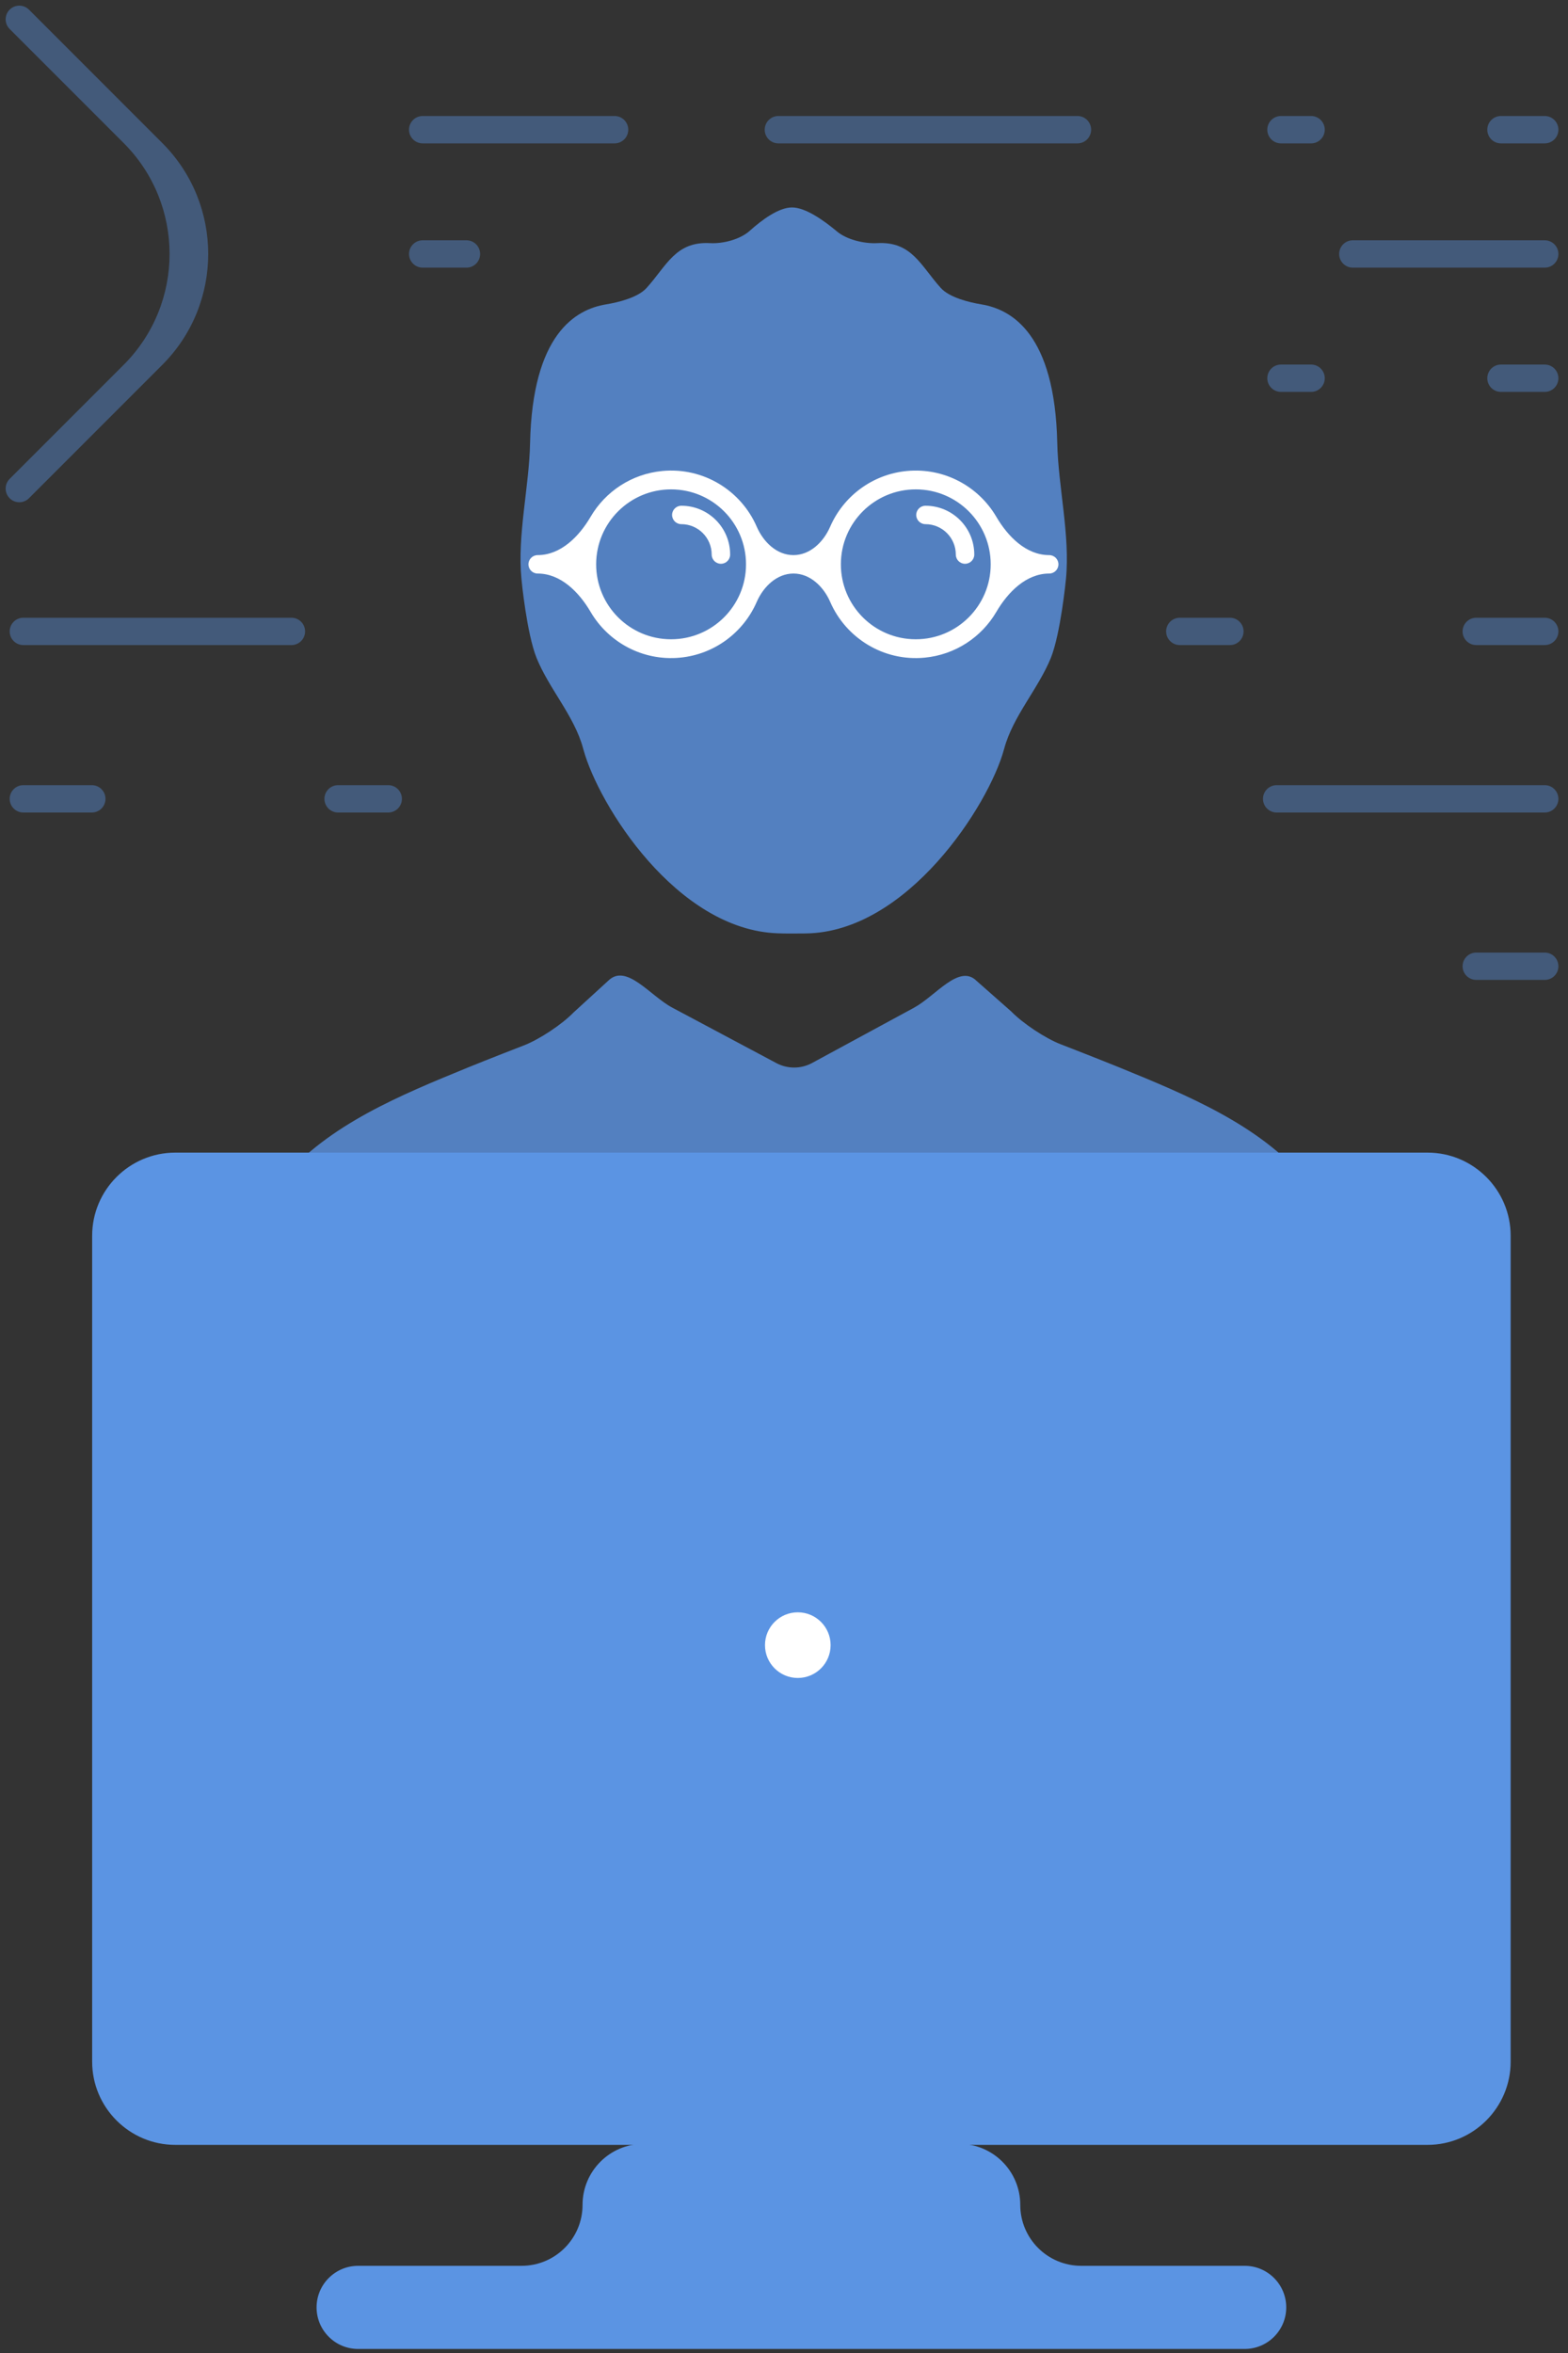 <svg width="40" height="60" viewBox="0 0 40 60" fill="none" xmlns="http://www.w3.org/2000/svg">
<rect x="0" y="0" width="40" height="60" fill="#333333" stroke="none"/>
<path d="M0.246 12.705C0.382 12.841 0.603 12.841 0.739 12.705L4.14 9.304C5.702 7.742 5.702 5.209 4.14 3.647L0.739 0.246C0.603 0.11 0.382 0.11 0.246 0.246C0.11 0.382 0.11 0.603 0.246 0.739L3.154 3.647C4.717 5.209 4.716 7.742 3.154 9.304L0.246 12.212C0.11 12.348 0.11 12.568 0.246 12.705Z" fill="#5B94E3" fill-opacity="0.4"/>
<path d="M15.679 2.958H10.783C10.59 2.958 10.434 3.115 10.434 3.307C10.434 3.5 10.59 3.656 10.783 3.656H15.679C15.871 3.656 16.027 3.5 16.027 3.307C16.027 3.115 15.871 2.958 15.679 2.958Z" fill="#5B94E3" fill-opacity="0.4"/>
<path d="M27.487 2.958H19.856C19.664 2.958 19.508 3.115 19.508 3.307C19.508 3.5 19.664 3.656 19.856 3.656H27.487C27.679 3.656 27.835 3.5 27.835 3.307C27.835 3.115 27.679 2.958 27.487 2.958Z" fill="#5B94E3" fill-opacity="0.4"/>
<path d="M33.447 2.958H32.678C32.485 2.958 32.329 3.115 32.329 3.307C32.329 3.5 32.485 3.656 32.678 3.656H33.447C33.639 3.656 33.795 3.5 33.795 3.307C33.795 3.115 33.639 2.958 33.447 2.958Z" fill="#5B94E3" fill-opacity="0.4"/>
<path d="M39.406 2.958H38.29C38.097 2.958 37.941 3.115 37.941 3.307C37.941 3.5 38.097 3.656 38.29 3.656H39.406C39.599 3.656 39.755 3.5 39.755 3.307C39.755 3.115 39.599 2.958 39.406 2.958Z" fill="#5B94E3" fill-opacity="0.4"/>
<path d="M39.406 6.127H34.511C34.318 6.127 34.162 6.284 34.162 6.476C34.162 6.669 34.318 6.825 34.511 6.825H39.406C39.599 6.825 39.755 6.669 39.755 6.476C39.755 6.284 39.599 6.127 39.406 6.127Z" fill="#5B94E3" fill-opacity="0.4"/>
<path d="M11.899 6.127H10.783C10.59 6.127 10.434 6.284 10.434 6.476C10.434 6.669 10.59 6.825 10.783 6.825H11.899C12.092 6.825 12.248 6.669 12.248 6.476C12.248 6.284 12.092 6.127 11.899 6.127Z" fill="#5B94E3" fill-opacity="0.4"/>
<path d="M33.447 9.296H32.678C32.485 9.296 32.329 9.452 32.329 9.645C32.329 9.837 32.485 9.993 32.678 9.993H33.447C33.639 9.993 33.795 9.837 33.795 9.645C33.795 9.452 33.639 9.296 33.447 9.296Z" fill="#5B94E3" fill-opacity="0.4"/>
<path d="M39.406 9.296H38.29C38.097 9.296 37.941 9.452 37.941 9.645C37.941 9.837 38.097 9.993 38.29 9.993H39.406C39.599 9.993 39.755 9.837 39.755 9.645C39.755 9.452 39.599 9.296 39.406 9.296Z" fill="#5B94E3" fill-opacity="0.4"/>
<path d="M7.434 15.752H0.595C0.403 15.752 0.247 15.908 0.247 16.101C0.247 16.293 0.403 16.449 0.595 16.449H7.434C7.627 16.449 7.783 16.293 7.783 16.101C7.783 15.908 7.627 15.752 7.434 15.752Z" fill="#5B94E3" fill-opacity="0.4"/>
<path d="M31.376 15.752H30.097C29.905 15.752 29.748 15.908 29.748 16.101C29.748 16.293 29.905 16.449 30.097 16.449H31.376C31.568 16.449 31.724 16.293 31.724 16.101C31.724 15.908 31.568 15.752 31.376 15.752Z" fill="#5B94E3" fill-opacity="0.4"/>
<path d="M39.406 15.752H37.66C37.467 15.752 37.311 15.908 37.311 16.101C37.311 16.293 37.467 16.449 37.66 16.449H39.406C39.599 16.449 39.755 16.293 39.755 16.101C39.755 15.908 39.599 15.752 39.406 15.752Z" fill="#5B94E3" fill-opacity="0.4"/>
<path d="M39.407 20.021H32.568C32.375 20.021 32.219 20.178 32.219 20.37C32.219 20.563 32.375 20.719 32.568 20.719H39.407C39.599 20.719 39.755 20.563 39.755 20.37C39.755 20.178 39.599 20.021 39.407 20.021Z" fill="#5B94E3" fill-opacity="0.4"/>
<path d="M9.904 20.021H8.625C8.432 20.021 8.276 20.178 8.276 20.37C8.276 20.563 8.432 20.719 8.625 20.719H9.904C10.097 20.719 10.253 20.563 10.253 20.37C10.253 20.178 10.097 20.021 9.904 20.021Z" fill="#5B94E3" fill-opacity="0.4"/>
<path d="M2.342 20.021H0.595C0.403 20.021 0.247 20.178 0.247 20.37C0.247 20.563 0.403 20.719 0.595 20.719H2.342C2.535 20.719 2.691 20.563 2.691 20.37C2.691 20.178 2.535 20.021 2.342 20.021Z" fill="#5B94E3" fill-opacity="0.4"/>
<path d="M39.406 24.29H37.66C37.467 24.29 37.311 24.446 37.311 24.639C37.311 24.831 37.467 24.987 37.66 24.987H39.406C39.599 24.987 39.755 24.831 39.755 24.639C39.755 24.446 39.599 24.29 39.406 24.29Z" fill="#5B94E3" fill-opacity="0.4"/>
<path d="M19.742 40.56C19.945 40.56 20.547 40.56 20.751 40.56C23.377 40.56 33.358 39.927 34.224 36.833C35.875 30.212 31.989 28.625 28.56 27.221C28.066 27.019 27.147 26.663 27.076 26.635C27.073 26.634 27.07 26.633 27.067 26.632C26.664 26.476 26.094 26.097 25.794 25.789L24.915 25.014C24.471 24.567 23.871 25.395 23.317 25.696L20.714 27.107C20.574 27.182 20.419 27.222 20.259 27.222C20.102 27.222 19.946 27.183 19.808 27.11L17.148 25.693C16.587 25.394 15.982 24.561 15.523 25.002L14.633 25.816C14.334 26.124 13.761 26.504 13.36 26.659C13.359 26.659 13.358 26.66 13.357 26.66C13.318 26.675 12.432 27.018 11.934 27.222C8.506 28.625 4.62 30.213 6.27 36.834C7.135 39.927 17.115 40.56 19.742 40.56ZM24.864 32.212C24.884 32.171 25.347 32.138 25.777 32.138H28.046C28.476 32.138 28.866 32.152 28.913 32.171C28.959 32.188 28.997 32.62 28.997 33.028C28.997 33.436 28.98 33.803 28.959 33.844C28.94 33.884 28.476 33.917 28.046 33.917H25.777C25.347 33.917 24.956 33.904 24.91 33.884C24.864 33.867 24.825 33.436 24.825 33.028C24.825 32.62 24.842 32.253 24.864 32.212Z" fill="#5B94E3" fill-opacity="0.8"/>
<path d="M25.61 19.115C25.613 19.105 25.616 19.094 25.619 19.084C25.843 18.259 26.485 17.566 26.808 16.775C27.055 16.155 27.188 14.816 27.193 14.76C27.301 13.649 26.995 12.415 26.971 11.3C26.911 8.516 25.81 7.89 25.037 7.762C24.712 7.708 24.22 7.586 24 7.343C23.488 6.777 23.261 6.149 22.376 6.2C22.048 6.217 21.606 6.114 21.354 5.904C21.016 5.621 20.55 5.29 20.204 5.29C19.864 5.29 19.436 5.607 19.123 5.888C18.879 6.106 18.446 6.217 18.118 6.2C17.233 6.149 17.007 6.777 16.494 7.343C16.274 7.586 15.782 7.709 15.457 7.762C14.684 7.89 13.582 8.517 13.522 11.305C13.499 12.414 13.193 13.654 13.302 14.758C13.306 14.816 13.439 16.155 13.687 16.775C14.008 17.567 14.653 18.258 14.875 19.083C14.878 19.094 14.881 19.105 14.884 19.115C15.27 20.525 17.259 23.714 19.847 23.799C19.915 23.803 20.061 23.804 20.212 23.804L20.549 23.802C23.148 23.776 25.227 20.521 25.61 19.115Z" fill="#5B94E3" fill-opacity="0.8"/>
<path d="M26.765 14.155C26.178 14.155 25.712 13.683 25.415 13.176C24.961 12.403 24.088 11.92 23.136 12.01C22.255 12.093 21.516 12.653 21.178 13.43C21.008 13.821 20.666 14.155 20.241 14.155C19.815 14.155 19.474 13.821 19.304 13.43C18.905 12.511 17.948 11.91 16.896 12.01C16.114 12.084 15.444 12.533 15.067 13.177C14.77 13.683 14.303 14.155 13.716 14.155C13.586 14.155 13.481 14.26 13.481 14.39C13.481 14.52 13.586 14.625 13.716 14.625C14.303 14.625 14.77 15.097 15.067 15.604C15.52 16.377 16.394 16.86 17.345 16.77C18.226 16.687 18.965 16.127 19.303 15.351C19.473 14.96 19.816 14.625 20.242 14.625C20.668 14.625 21.01 14.96 21.18 15.351C21.58 16.269 22.536 16.87 23.587 16.77C24.37 16.696 25.041 16.246 25.418 15.601C25.714 15.096 26.18 14.625 26.765 14.625C26.895 14.625 27.001 14.52 27.001 14.39C27.001 14.26 26.895 14.155 26.765 14.155ZM17.12 16.301H17.115C16.059 16.299 15.206 15.441 15.208 14.385C15.211 13.33 16.069 12.476 17.124 12.479C18.178 12.481 19.031 13.336 19.031 14.39C19.031 15.445 18.175 16.301 17.12 16.301ZM23.362 16.301H23.357C22.302 16.299 21.448 15.441 21.451 14.385C21.453 13.33 22.311 12.476 23.366 12.479C24.42 12.481 25.273 13.336 25.273 14.39C25.273 15.445 24.417 16.301 23.362 16.301Z" fill="white"/>
<path d="M17.381 12.896C17.251 12.896 17.145 13.001 17.145 13.131C17.145 13.261 17.251 13.366 17.381 13.366C17.809 13.366 18.155 13.713 18.155 14.141C18.155 14.271 18.261 14.376 18.391 14.376C18.521 14.376 18.626 14.271 18.626 14.141C18.626 13.453 18.069 12.896 17.381 12.896Z" fill="white"/>
<path d="M23.609 12.896C23.479 12.896 23.373 13.001 23.373 13.131C23.373 13.261 23.479 13.366 23.609 13.366C24.036 13.366 24.383 13.713 24.383 14.141C24.383 14.271 24.488 14.376 24.618 14.376C24.748 14.376 24.854 14.271 24.854 14.141C24.854 13.453 24.296 12.896 23.609 12.896Z" fill="white"/>
<path d="M4.472 29.391H36.416C37.585 29.391 38.537 30.342 38.537 31.511V52.572C38.537 53.741 37.585 54.693 36.416 54.693H4.472C3.303 54.693 2.351 53.741 2.351 52.572V31.511C2.351 30.342 3.303 29.391 4.472 29.391Z" fill="#5B94E3"/>
<circle cx="20.352" cy="41.95" r="0.837" fill="white"/>
<path d="M9.136 57.777H13.306C14.164 57.777 14.861 57.081 14.861 56.222C14.861 55.364 15.557 54.667 16.415 54.667H24.472C25.331 54.667 26.027 55.364 26.027 56.222C26.027 57.081 26.723 57.777 27.582 57.777H31.752C32.337 57.777 32.812 58.252 32.812 58.837C32.812 59.422 32.337 59.897 31.752 59.897H9.136C8.551 59.897 8.076 59.422 8.076 58.837C8.076 58.252 8.551 57.777 9.136 57.777Z" fill="#5B94E3"/>
</svg>
